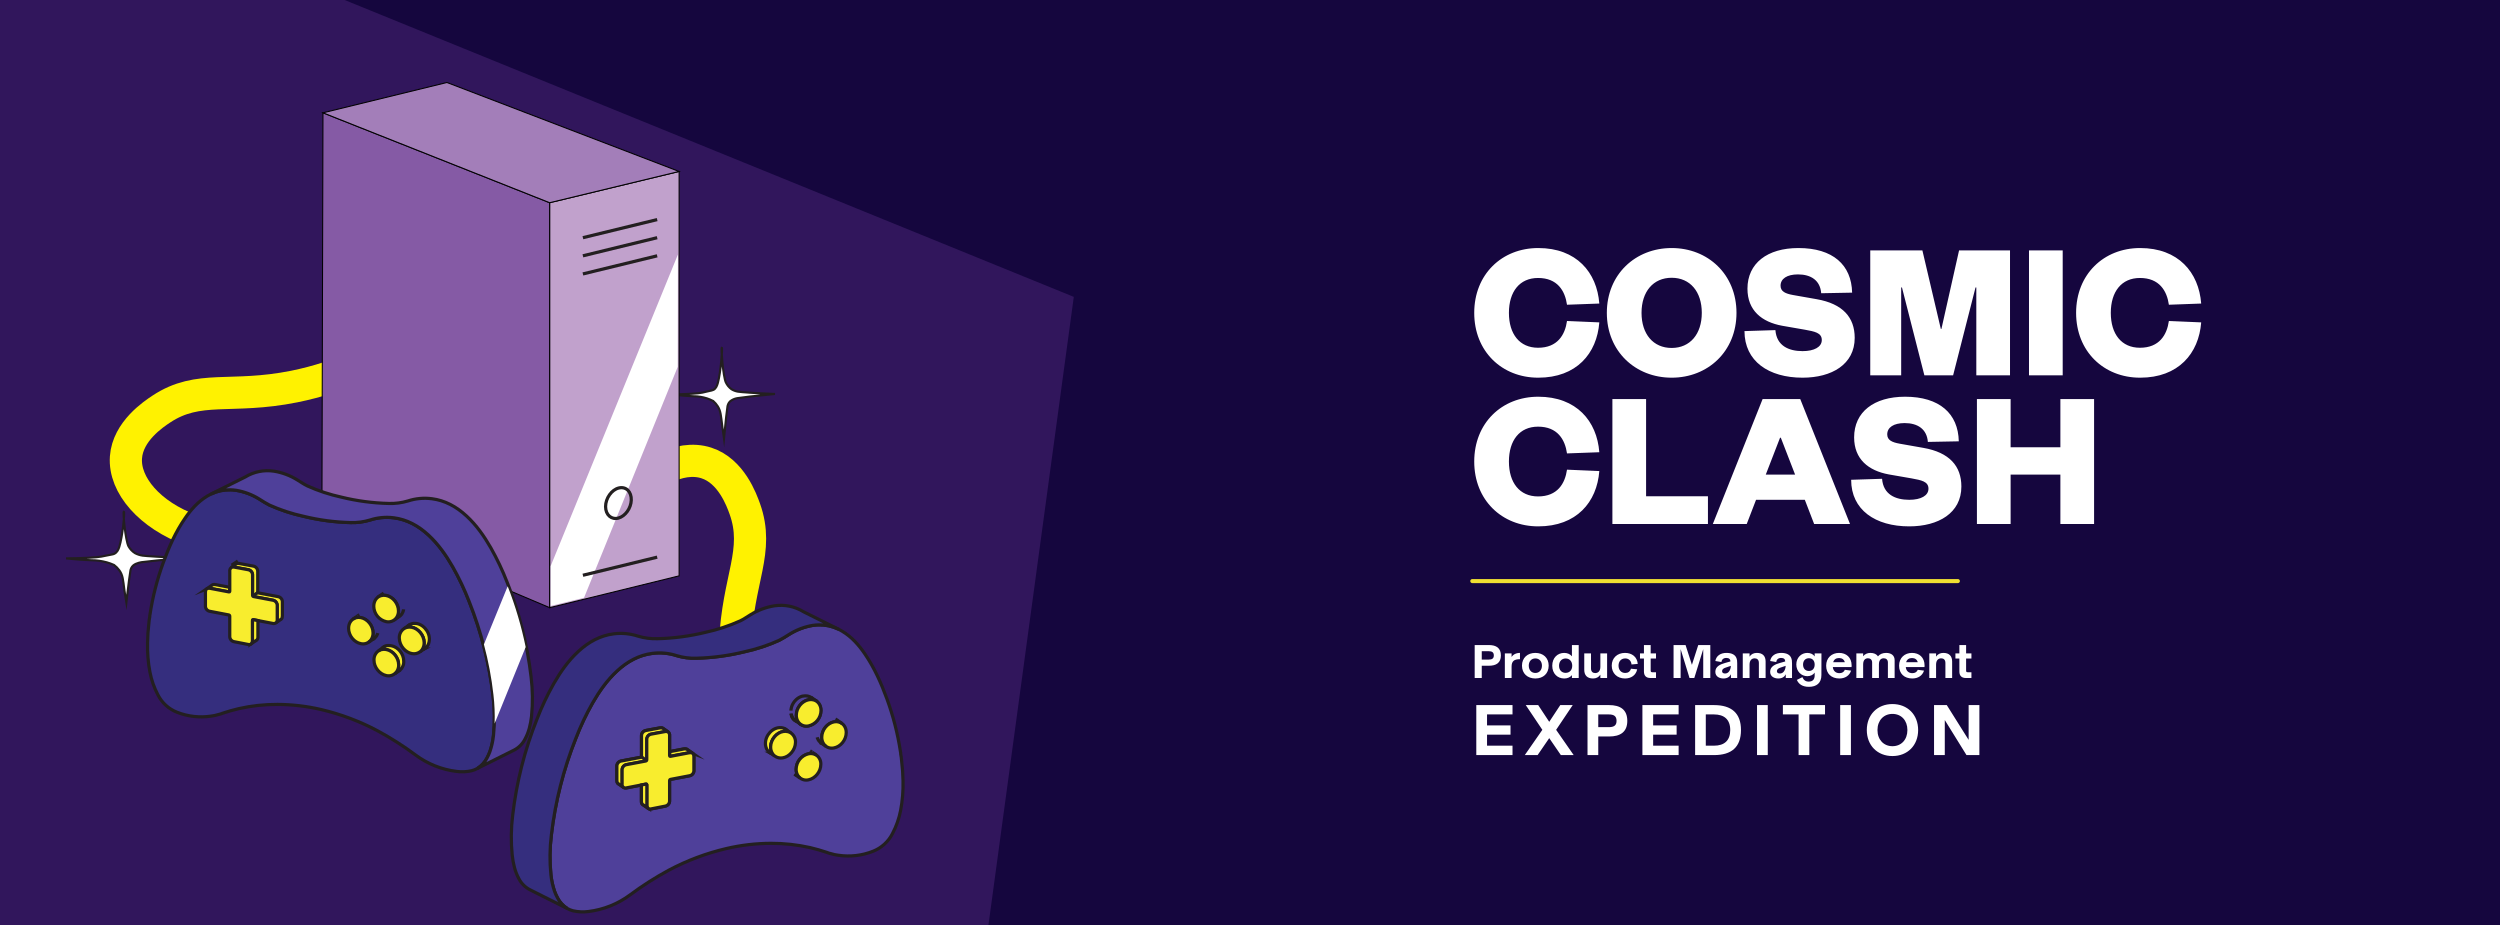 <svg width="454" height="168" viewBox="0 0 454 168" fill="none" xmlns="http://www.w3.org/2000/svg">
<rect x="0" y="0" width="454" height="168" fill="#808080" stroke="none"/>
<g clip-path="url(#clip0_1380_7069)">
<rect width="454" height="168" fill="#15063E"/>
<path d="M267.72 56.816C267.72 63.8 272.724 68.588 279.348 68.588C286.296 68.588 290.004 64.196 290.436 58.544L284.568 58.292C284.208 60.812 282.84 63.152 279.312 63.152C275.964 63.152 274.02 60.668 274.02 56.816C274.02 52.964 275.964 50.48 279.312 50.48C282.84 50.48 284.208 52.82 284.568 55.34L290.436 55.124C290.004 49.472 286.296 45.044 279.348 45.044C272.724 45.044 267.72 49.832 267.72 56.816ZM315.346 56.816C315.346 49.832 310.162 45.044 303.574 45.044C296.986 45.044 291.802 49.832 291.802 56.816C291.802 63.8 296.986 68.588 303.574 68.588C310.162 68.588 315.346 63.8 315.346 56.816ZM309.046 56.816C309.046 60.668 306.922 63.188 303.574 63.188C300.226 63.188 298.102 60.668 298.102 56.816C298.102 52.964 300.226 50.444 303.574 50.444C306.922 50.444 309.046 52.964 309.046 56.816ZM316.798 60.128C316.798 65.6 321.19 68.588 327.346 68.588C332.638 68.588 336.814 66.176 336.814 61.352C336.814 57.644 334.654 55.16 329.902 54.332L325.618 53.576C324.214 53.324 323.35 52.928 323.35 51.884C323.35 50.624 324.502 49.832 326.518 49.832C328.858 49.832 330.55 50.912 330.73 53.252L336.346 53.144C336.238 48.104 332.854 45.044 326.59 45.044C320.938 45.044 317.338 47.816 317.338 52.424C317.338 56.384 319.93 58.472 323.638 59.156L327.778 59.876C329.506 60.2 330.838 60.416 330.838 61.748C330.838 63.008 329.47 63.764 327.346 63.764C324.826 63.764 322.63 62.792 322.414 59.948L316.798 60.128ZM354.686 68.156L358.754 52.208H358.898V68.156H365.018V45.476H355.766L352.562 59.732H352.454L349.106 45.476H339.638V68.156H345.254V52.208H345.398L349.466 68.156H354.686ZM368.466 45.476V68.156H374.586V45.476H368.466ZM377.021 56.816C377.021 63.8 382.025 68.588 388.649 68.588C395.597 68.588 399.305 64.196 399.737 58.544L393.869 58.292C393.509 60.812 392.141 63.152 388.613 63.152C385.265 63.152 383.321 60.668 383.321 56.816C383.321 52.964 385.265 50.48 388.613 50.48C392.141 50.48 393.509 52.82 393.869 55.34L399.737 55.124C399.305 49.472 395.597 45.044 388.649 45.044C382.025 45.044 377.021 49.832 377.021 56.816ZM267.72 83.816C267.72 90.8 272.724 95.588 279.348 95.588C286.296 95.588 290.004 91.196 290.436 85.544L284.568 85.292C284.208 87.812 282.84 90.152 279.312 90.152C275.964 90.152 274.02 87.668 274.02 83.816C274.02 79.964 275.964 77.48 279.312 77.48C282.84 77.48 284.208 79.82 284.568 82.34L290.436 82.124C290.004 76.472 286.296 72.044 279.348 72.044C272.724 72.044 267.72 76.832 267.72 83.816ZM292.81 72.476V95.156H310.162V90.116H298.93V72.476H292.81ZM320.087 72.476L311.051 95.156H317.207L318.899 90.764H327.755L329.447 95.156H335.963L326.927 72.476H320.087ZM323.255 79.496H323.399L325.991 86.192H320.663L323.255 79.496ZM336.169 87.128C336.169 92.6 340.561 95.588 346.717 95.588C352.009 95.588 356.185 93.176 356.185 88.352C356.185 84.644 354.025 82.16 349.273 81.332L344.989 80.576C343.585 80.324 342.721 79.928 342.721 78.884C342.721 77.624 343.873 76.832 345.889 76.832C348.229 76.832 349.921 77.912 350.101 80.252L355.717 80.144C355.609 75.104 352.225 72.044 345.961 72.044C340.309 72.044 336.709 74.816 336.709 79.424C336.709 83.384 339.301 85.472 343.009 86.156L347.149 86.876C348.877 87.2 350.209 87.416 350.209 88.748C350.209 90.008 348.841 90.764 346.717 90.764C344.197 90.764 342.001 89.792 341.785 86.948L336.169 87.128ZM365.129 95.156V86.192H374.165V95.156H380.285V72.476H374.165V81.224H365.129V72.476H359.009V95.156H365.129Z" fill="white"/>
<path d="M267.802 117.141V123.124H269.087V120.899H270.381C271.729 120.899 272.562 120.358 272.562 119.029C272.562 117.69 271.729 117.141 270.381 117.141H267.802ZM269.087 119.782V118.258H270.337C270.966 118.258 271.277 118.47 271.277 119.029C271.277 119.569 270.975 119.782 270.337 119.782H269.087ZM274.504 118.656H273.28V123.124H274.504V121.076C274.504 120.048 274.973 119.711 276.028 119.711V118.568C275.319 118.568 274.77 118.869 274.504 119.312V118.656ZM278.821 123.213C280.239 123.213 281.241 122.326 281.241 120.881C281.241 119.454 280.239 118.568 278.821 118.568C277.402 118.568 276.392 119.454 276.392 120.881C276.392 122.326 277.402 123.213 278.821 123.213ZM278.821 122.211C278.103 122.211 277.624 121.67 277.624 120.881C277.624 120.11 278.103 119.569 278.821 119.569C279.539 119.569 280.017 120.11 280.017 120.881C280.017 121.67 279.539 122.211 278.821 122.211ZM285.461 119.188C285.142 118.789 284.646 118.568 284.061 118.568C282.864 118.568 281.889 119.445 281.889 120.899C281.889 122.353 282.864 123.213 284.061 123.213C284.646 123.213 285.142 123 285.461 122.61V123.124H286.694V117.141H285.461V119.188ZM284.318 122.193C283.635 122.193 283.121 121.715 283.121 120.899C283.121 120.084 283.635 119.578 284.318 119.578C285.009 119.578 285.515 120.084 285.515 120.899C285.515 121.715 285.009 122.193 284.318 122.193ZM290.627 121.085C290.627 121.936 290.166 122.229 289.687 122.229C289.262 122.229 288.925 121.981 288.925 121.387V118.656H287.701V121.644C287.701 122.628 288.233 123.213 289.297 123.213C289.864 123.213 290.325 122.991 290.627 122.521V123.124H291.85V118.656H290.627V121.085ZM295.104 123.213C296.229 123.213 297.098 122.61 297.311 121.546L296.176 121.44C296.034 121.963 295.644 122.211 295.148 122.211C294.412 122.211 293.925 121.67 293.925 120.881C293.925 120.101 294.412 119.569 295.148 119.569C295.76 119.569 296.229 119.986 296.283 120.669L297.417 120.562C297.311 119.295 296.371 118.568 295.104 118.568C293.676 118.568 292.692 119.507 292.692 120.881C292.692 122.264 293.676 123.213 295.104 123.213ZM300.73 123.124V122.078H300.056C299.852 122.078 299.763 121.998 299.763 121.794V119.596H300.73V118.656H299.763V117.141H298.54V118.656H297.822V119.596H298.54V121.945C298.54 122.716 298.948 123.124 299.71 123.124H300.73ZM307.251 120.731L306.098 117.141H303.918V123.124H305.203V117.885L306.816 123.124H307.685L309.307 117.885V123.124H310.593V117.141H308.403L307.251 120.731ZM315.343 119.516C315.112 118.914 314.509 118.568 313.525 118.568C312.471 118.568 311.673 119.073 311.504 120.039L312.604 120.225C312.666 119.782 312.967 119.481 313.499 119.481C313.969 119.481 314.235 119.685 314.243 120.119L313.304 120.385C312.426 120.633 311.504 121.014 311.504 121.998C311.504 122.894 312.293 123.213 312.985 123.213C313.65 123.213 314.111 122.92 314.297 122.495H314.341V123.124H315.476V120.456C315.476 119.96 315.44 119.756 315.343 119.516ZM313.277 122.309C312.923 122.309 312.728 122.158 312.728 121.874C312.728 121.546 312.985 121.342 313.534 121.183L314.323 120.917C314.279 121.768 313.862 122.309 313.277 122.309ZM319.048 118.568C318.481 118.568 318.02 118.781 317.718 119.241V118.656H316.486V123.124H317.718V120.695C317.718 119.844 318.179 119.552 318.649 119.552C319.075 119.552 319.412 119.8 319.412 120.394V123.124H320.635V120.137C320.635 119.144 320.103 118.568 319.048 118.568ZM325.298 119.516C325.067 118.914 324.465 118.568 323.481 118.568C322.426 118.568 321.628 119.073 321.46 120.039L322.559 120.225C322.621 119.782 322.922 119.481 323.454 119.481C323.924 119.481 324.19 119.685 324.199 120.119L323.259 120.385C322.381 120.633 321.46 121.014 321.46 121.998C321.46 122.894 322.249 123.213 322.94 123.213C323.605 123.213 324.066 122.92 324.252 122.495H324.296V123.124H325.431V120.456C325.431 119.96 325.395 119.756 325.298 119.516ZM323.232 122.309C322.878 122.309 322.683 122.158 322.683 121.874C322.683 121.546 322.94 121.342 323.49 121.183L324.278 120.917C324.234 121.768 323.818 122.309 323.232 122.309ZM329.544 119.206C329.296 118.825 328.817 118.568 328.214 118.568C327.115 118.568 326.211 119.428 326.211 120.669C326.211 121.919 327.115 122.796 328.206 122.796C328.791 122.796 329.296 122.539 329.544 122.149V122.663C329.544 123.301 329.26 123.78 328.454 123.78C327.904 123.78 327.55 123.514 327.31 122.973L326.309 123.47C326.637 124.232 327.319 124.729 328.498 124.729C329.89 124.729 330.767 124.037 330.767 122.601L330.776 118.656H329.544V119.206ZM328.498 121.848C327.86 121.848 327.434 121.396 327.434 120.695C327.434 119.977 327.86 119.534 328.498 119.534C329.136 119.534 329.544 119.977 329.544 120.695C329.544 121.404 329.136 121.848 328.498 121.848ZM336.258 120.855C336.249 119.374 335.283 118.568 333.971 118.568C332.659 118.568 331.631 119.445 331.631 120.89C331.631 122.335 332.57 123.213 334.033 123.213C335.061 123.213 335.868 122.699 336.16 121.786L335.026 121.635C334.857 122.043 334.503 122.247 334.033 122.247C333.395 122.247 332.907 121.857 332.845 121.138H336.24L336.258 120.855ZM333.98 119.499C334.503 119.499 334.902 119.773 335.017 120.261H332.907C333.049 119.747 333.43 119.499 333.98 119.499ZM342.523 118.568C341.884 118.568 341.37 118.789 341.033 119.197C340.785 118.789 340.307 118.568 339.659 118.568C339.101 118.568 338.649 118.789 338.347 119.179V118.656H337.115V123.124H338.347V120.669C338.347 119.827 338.755 119.543 339.225 119.543C339.651 119.543 339.979 119.8 339.979 120.305V123.124H341.211V120.669C341.211 119.818 341.618 119.543 342.088 119.543C342.514 119.543 342.842 119.791 342.842 120.305V123.124H344.065V119.889C344.065 119.064 343.489 118.568 342.523 118.568ZM349.503 120.855C349.494 119.374 348.528 118.568 347.216 118.568C345.904 118.568 344.875 119.445 344.875 120.89C344.875 122.335 345.815 123.213 347.278 123.213C348.306 123.213 349.113 122.699 349.405 121.786L348.271 121.635C348.102 122.043 347.748 122.247 347.278 122.247C346.639 122.247 346.152 121.857 346.09 121.138H349.485L349.503 120.855ZM347.225 119.499C347.748 119.499 348.146 119.773 348.262 120.261H346.152C346.294 119.747 346.675 119.499 347.225 119.499ZM352.922 118.568C352.355 118.568 351.894 118.781 351.592 119.241V118.656H350.36V123.124H351.592V120.695C351.592 119.844 352.053 119.552 352.523 119.552C352.949 119.552 353.285 119.8 353.285 120.394V123.124H354.509V120.137C354.509 119.144 353.977 118.568 352.922 118.568ZM358.011 123.124V122.078H357.338C357.134 122.078 357.045 121.998 357.045 121.794V119.596H358.011V118.656H357.045V117.141H355.822V118.656H355.104V119.596H355.822V121.945C355.822 122.716 356.23 123.124 356.992 123.124H358.011ZM274.673 128.044H268.095V137.124H274.673V135.416H270.046V133.411H274.31V131.73H270.046V129.739H274.673V128.044ZM282.593 132.537L285.606 128.044H283.346L281.341 131.084L279.337 128.044H277.077L280.09 132.537L276.902 137.124H279.23L281.341 134.044L283.453 137.124H285.781L282.593 132.537ZM288.293 128.044V137.124H290.244V133.748H292.208C294.252 133.748 295.517 132.927 295.517 130.909C295.517 128.878 294.252 128.044 292.208 128.044H288.293ZM290.244 132.053V129.739H292.14C293.096 129.739 293.566 130.062 293.566 130.909C293.566 131.73 293.109 132.053 292.14 132.053H290.244ZM304.839 128.044H298.261V137.124H304.839V135.416H300.211V133.411H304.476V131.73H300.211V129.739H304.839V128.044ZM311.265 137.124C314.439 137.124 316.161 135.685 316.161 132.577C316.161 129.51 314.453 128.044 311.265 128.044H307.835V137.124H311.265ZM309.772 129.739H311.251C313.108 129.739 314.211 130.654 314.211 132.577C314.211 134.474 313.148 135.416 311.251 135.416H309.772V129.739ZM321.027 137.124V128.044H319.076V137.124H321.027ZM323.772 128.044V129.739H326.624V137.124H328.574V129.739H331.426V128.044H323.772ZM336.127 137.124V128.044H334.177V137.124H336.127ZM343.666 137.299C346.397 137.299 348.334 135.375 348.334 132.577C348.334 129.779 346.397 127.856 343.666 127.856C340.949 127.856 339.012 129.779 339.012 132.577C339.012 135.375 340.949 137.299 343.666 137.299ZM343.666 135.51C342.093 135.51 340.949 134.34 340.949 132.577C340.949 130.815 342.093 129.645 343.666 129.645C345.267 129.645 346.384 130.815 346.384 132.577C346.384 134.34 345.267 135.51 343.666 135.51ZM357.504 134.366L353.536 128.044H351.222V137.124H353.173V130.761L357.114 137.124H359.455V128.044H357.504V134.366Z" fill="white"/>
<line x1="355.549" y1="105.524" x2="267.368" y2="105.524" stroke="#F0DF31" stroke-width="0.737" stroke-linecap="round"/>
<path d="M-129 -78L-559 -28.526V182.5H73.09L179.5 168L195 53.914L-129 -78Z" fill="#31165C"/>
<path d="M34.739 96.297C27.198 93.538 22.515 88.099 22.873 83.054C23.208 78.32 27.891 75.217 29.291 74.289C36.11 69.773 41.908 72.509 53.419 70.198C57.715 69.335 61.893 67.962 65.864 66.109" stroke="#FFF200" stroke-width="5.845" stroke-miterlimit="10"/>
<path d="M112.603 92.462C117.068 85.782 123.458 82.518 128.268 84.071C132.784 85.521 134.681 90.812 135.25 92.394C138.013 100.098 133.98 105.087 133.492 116.827C133.313 121.211 133.654 125.601 134.508 129.905" stroke="#FFF200" stroke-width="5.845" stroke-miterlimit="10"/>
<path d="M122.029 71.618C124.757 71.598 126.802 71.458 127.546 71.298L128.308 71.12C129.278 70.901 129.405 70.889 129.578 70.792C130.03 70.538 130.23 70.029 130.367 69.521C130.875 67.659 131.256 63.138 131.079 63.138C130.901 63.138 131.333 68.422 131.81 69.434C132.041 69.926 132.39 70.353 132.826 70.678C133.193 70.902 133.599 71.054 134.022 71.125C134.512 71.204 137.134 71.412 140.737 71.547C137.182 71.875 134.599 72.191 133.88 72.31C133.403 72.388 132.954 72.589 132.577 72.892C132.501 72.966 132.433 73.047 132.374 73.134C132.254 73.319 132.167 73.524 132.12 73.739C132.046 74.113 131.777 76.45 131.47 79.664C131.328 78.7 131.228 77.924 131.17 77.436C130.916 75.44 130.898 74.672 130.352 73.798C130.124 73.435 129.845 73.108 129.522 72.826C129.154 72.635 128.771 72.473 128.376 72.343C127.599 72.096 126.789 71.969 125.974 71.967C125.095 71.936 123.807 71.852 122.029 71.618Z" fill="white" stroke="#231F20" stroke-width="0.392" stroke-miterlimit="10"/>
<path d="M11.999 101.399C15.161 101.378 17.531 101.238 18.394 101.078L19.281 100.9C20.406 100.682 20.55 100.669 20.751 100.57C21.274 100.315 21.513 99.807 21.666 99.298C22.257 97.437 22.699 92.916 22.491 92.913C22.283 92.911 22.791 98.2 23.339 99.209C23.624 99.717 24.031 100.145 24.523 100.455C24.956 100.683 25.425 100.835 25.91 100.903C26.478 100.982 29.516 101.19 33.694 101.325C29.585 101.65 26.583 101.968 25.742 102.088C25.742 102.088 24.772 102.215 24.218 102.67C24.132 102.742 24.053 102.823 23.984 102.912C23.852 103.093 23.756 103.298 23.702 103.517C23.619 103.891 23.306 106.227 22.941 109.441C22.778 108.475 22.664 107.702 22.595 107.214C22.339 105.213 22.308 104.45 21.673 103.573C21.403 103.203 21.079 102.876 20.713 102.601C20.283 102.408 19.839 102.246 19.385 102.118C18.474 101.87 17.535 101.743 16.591 101.742C15.555 101.711 14.069 101.628 11.999 101.399Z" fill="white" stroke="#231F20" stroke-width="0.392" stroke-miterlimit="10"/>
<path d="M123.327 31.137V104.575L99.814 110.357V36.812L123.327 31.137Z" fill="#C1A1CC" stroke="#010101" stroke-width="0.193" stroke-miterlimit="10"/>
<path d="M99.813 36.812V110.349L58.46 92.883L58.648 20.487L99.813 36.812Z" fill="#855AA5" stroke="#010101" stroke-width="0.193" stroke-miterlimit="10"/>
<path d="M123.325 31.136L99.812 36.812L58.647 20.487L81.164 14.982L123.325 31.136Z" fill="#A37EB9" stroke="#010101" stroke-width="0.193" stroke-miterlimit="10"/>
<path d="M123.079 66.611L106.063 108.549L100 110.044V102.797C107.707 83.938 115.412 65.079 123.112 46.22L123.079 66.611Z" fill="white"/>
<path d="M45.234 106.318C45.321 106.31 45.406 106.293 45.488 106.267C45.405 106.291 45.32 106.308 45.234 106.318ZM45.234 106.318C45.321 106.31 45.406 106.293 45.488 106.267C45.405 106.291 45.32 106.308 45.234 106.318ZM45.234 106.318C45.321 106.31 45.406 106.293 45.488 106.267C45.405 106.291 45.32 106.308 45.234 106.318ZM45.234 106.318C45.321 106.31 45.406 106.293 45.488 106.267C45.405 106.291 45.32 106.308 45.234 106.318ZM45.234 106.318C45.321 106.31 45.406 106.293 45.488 106.267C45.405 106.291 45.32 106.308 45.234 106.318ZM45.234 106.318C45.321 106.31 45.406 106.293 45.488 106.267C45.405 106.291 45.32 106.308 45.234 106.318ZM45.234 106.318C45.321 106.31 45.406 106.293 45.488 106.267C45.405 106.291 45.32 106.308 45.234 106.318ZM45.234 106.318C45.321 106.31 45.406 106.293 45.488 106.267C45.405 106.291 45.32 106.308 45.234 106.318ZM45.234 106.318C45.321 106.31 45.406 106.293 45.488 106.267C45.405 106.291 45.32 106.308 45.234 106.318Z" fill="#352E7E" stroke="#231F20" stroke-width="0.585" stroke-miterlimit="10"/>
<path d="M89.616 133.526C89.512 134.535 89.294 135.529 88.965 136.488C88.815 136.899 88.634 137.297 88.424 137.681C88.029 138.448 87.432 139.093 86.697 139.545C86.371 139.732 86.021 139.874 85.656 139.964C84.748 140.172 83.81 140.214 82.888 140.086C80.209 139.753 77.662 138.733 75.492 137.126C73.294 135.492 70.982 134.018 68.573 132.715C65.345 130.996 61.909 129.701 58.351 128.86C55.737 128.247 53.062 127.933 50.378 127.924C48.022 127.914 45.672 128.17 43.373 128.687C42.357 128.918 41.342 129.224 40.369 129.539C40.142 129.642 39.903 129.717 39.658 129.763C39.223 129.901 38.777 129.997 38.324 130.05C36.243 130.362 34.116 130.12 32.158 129.348C30.647 128.758 29.407 127.631 28.675 126.182C27.998 124.897 27.512 123.518 27.235 122.091C26.898 120.343 26.751 118.564 26.796 116.784C26.809 115.594 26.888 114.406 27.032 113.224C27.058 112.819 27.111 112.415 27.192 112.017C27.191 111.858 27.208 111.7 27.246 111.546C27.737 108.333 28.548 105.177 29.666 102.125C30.695 99.293 31.921 96.567 33.585 94.151C34.687 92.529 35.965 91.1 37.628 90.095C37.837 89.971 38.047 89.854 38.261 89.749L38.362 89.701C39.438 89.183 40.62 88.926 41.814 88.951C42.16 88.957 42.505 88.984 42.848 89.032C44.369 89.279 45.825 89.829 47.13 90.65C47.712 91.036 48.314 91.392 48.933 91.718C50.912 92.609 52.979 93.291 55.1 93.752C57.911 94.443 60.79 94.828 63.684 94.899C64.867 94.937 66.048 94.782 67.181 94.441C68.585 93.982 70.073 93.843 71.537 94.034C73.869 94.334 75.954 95.438 77.838 97.185C79.616 98.835 81.001 100.803 82.207 102.903C83.363 104.94 84.367 107.06 85.212 109.245C87.406 114.749 88.863 120.519 89.547 126.406C89.837 128.769 89.86 131.158 89.616 133.526V133.526Z" fill="#352E7E" stroke="#231F20" stroke-width="0.585" stroke-miterlimit="10"/>
<path d="M38.352 89.701C39.428 89.183 40.611 88.926 41.804 88.951C42.151 88.957 42.497 88.985 42.84 89.033C44.361 89.28 45.816 89.83 47.12 90.65C47.703 91.036 48.304 91.393 48.923 91.718C50.902 92.609 52.969 93.291 55.09 93.752C57.902 94.443 60.78 94.828 63.674 94.899C64.858 94.937 66.04 94.782 67.174 94.441C68.578 93.982 70.066 93.843 71.53 94.034C73.859 94.334 75.944 95.438 77.831 97.185C79.609 98.835 80.991 100.803 82.197 102.904C83.353 104.941 84.357 107.06 85.202 109.245C87.397 114.749 88.855 120.52 89.537 126.406C89.833 128.769 89.861 131.157 89.621 133.526C89.517 134.535 89.298 135.529 88.968 136.488C88.818 136.899 88.637 137.298 88.427 137.681C88.032 138.448 87.435 139.093 86.7 139.545L93.329 136.234C94.195 135.794 94.899 135.09 95.338 134.223C96.029 132.982 96.354 131.561 96.529 130.063C96.771 127.694 96.743 125.306 96.448 122.943C95.764 117.057 94.306 111.288 92.113 105.784C91.269 103.6 90.264 101.481 89.108 99.445C87.902 97.343 86.525 95.377 84.74 93.722C82.855 91.975 80.77 90.871 78.438 90.571C76.975 90.378 75.488 90.515 74.085 90.973C72.951 91.314 71.769 91.468 70.585 91.428C67.691 91.358 64.813 90.974 62.001 90.284C59.88 89.824 57.813 89.142 55.834 88.249C55.207 87.954 54.63 87.54 54.031 87.181C52.727 86.36 51.27 85.81 49.749 85.564C47.938 85.289 46.088 85.665 44.527 86.625L38.352 89.701Z" fill="#4F409A" stroke="#231F20" stroke-width="0.585" stroke-miterlimit="10"/>
<path d="M38.354 89.701L38.254 89.75" stroke="#231F20" stroke-width="0.585" stroke-miterlimit="10"/>
<path d="M43.189 101.88L42.059 102.643" stroke="#231F20" stroke-width="0.585" stroke-miterlimit="10"/>
<path d="M89.819 131.402C89.886 129.652 89.815 127.898 89.608 126.159C89.263 123.074 88.685 120.02 87.878 117.023L92.196 106.465C93.597 110.046 94.689 113.739 95.462 117.506C93.578 122.137 91.697 126.769 89.819 131.402Z" fill="white"/>
<path d="M41.983 103.071C42.168 102.972 42.383 102.948 42.585 103.002L42.687 103.023C43.449 103.163 44.226 103.308 45.001 103.453C45.25 103.483 45.477 103.609 45.636 103.804C45.794 103.999 45.872 104.247 45.852 104.498C45.852 105.685 45.852 106.873 45.852 108.058C45.852 108.246 45.887 108.312 46.08 108.347C47.208 108.551 48.335 108.769 49.466 108.988C49.717 109.017 49.947 109.142 50.108 109.338C50.27 109.533 50.349 109.783 50.329 110.036C50.329 110.849 50.329 111.666 50.329 112.479V112.502C50.339 112.614 50.324 112.726 50.285 112.831C50.246 112.936 50.185 113.031 50.106 113.11L51.01 112.477H51.028L51.058 112.454C51.08 112.438 51.1 112.419 51.117 112.398C51.135 112.379 51.151 112.359 51.165 112.337C51.186 112.306 51.203 112.271 51.216 112.235C51.216 112.207 51.236 112.179 51.243 112.151C51.272 112.044 51.285 111.934 51.282 111.823V109.377C51.302 109.125 51.223 108.875 51.062 108.68C50.902 108.485 50.672 108.36 50.421 108.332C49.29 108.113 48.16 107.897 47.035 107.694C46.918 107.671 46.86 107.64 46.834 107.579C46.809 107.524 46.799 107.462 46.804 107.401C46.804 106.217 46.804 105.029 46.804 103.842C46.824 103.591 46.746 103.342 46.587 103.147C46.428 102.952 46.2 102.825 45.951 102.794C45.146 102.641 44.342 102.493 43.538 102.349L43.408 102.329C43.343 102.325 43.278 102.325 43.213 102.329H43.149C43.127 102.331 43.104 102.336 43.083 102.344V102.344H43.045H43.032H43.002C42.989 102.349 42.977 102.355 42.966 102.364L42.895 102.41L41.983 103.071Z" fill="#F8ED2E" stroke="#231F20" stroke-width="0.585" stroke-miterlimit="10"/>
<path d="M37.609 106.888C37.796 106.813 38.002 106.8 38.196 106.852L38.282 106.87C39.349 107.066 40.421 107.264 41.493 107.48C41.67 107.513 41.716 107.48 41.716 107.295C41.716 107.109 41.716 106.868 41.716 106.651C40.868 106.486 40.02 106.328 39.176 106.171C39.038 106.139 38.895 106.133 38.755 106.153C38.714 106.159 38.674 106.171 38.636 106.186L38.585 106.209L38.475 106.288L37.609 106.888Z" fill="#F8ED2E" stroke="#231F20" stroke-width="0.585" stroke-miterlimit="10"/>
<path d="M69.246 117.96C69.536 117.885 69.839 117.878 70.132 117.937C71.382 118.176 72.383 119.417 72.395 120.734C72.408 121.173 72.28 121.606 72.03 121.967L72.164 121.924C72.207 121.91 72.248 121.894 72.289 121.875C72.34 121.853 72.39 121.829 72.439 121.802C72.479 121.779 72.517 121.753 72.555 121.728L72.609 121.687C72.624 121.68 72.638 121.67 72.649 121.657C72.649 121.657 72.649 121.657 72.649 121.657C72.674 121.64 72.698 121.62 72.718 121.598C72.759 121.565 72.797 121.53 72.832 121.492C72.868 121.453 72.906 121.41 72.939 121.367C72.941 121.361 72.941 121.355 72.939 121.349C72.959 121.326 72.977 121.302 72.992 121.275C72.999 121.27 73.004 121.263 73.007 121.255V121.255C73.024 121.233 73.038 121.211 73.051 121.186C73.115 121.085 73.167 120.977 73.206 120.863C73.228 120.809 73.247 120.753 73.261 120.696C73.278 120.643 73.291 120.59 73.3 120.535C73.301 120.515 73.301 120.495 73.3 120.474C73.3 120.424 73.312 120.373 73.317 120.322C73.319 120.301 73.319 120.279 73.317 120.258C73.317 120.205 73.317 120.149 73.317 120.093V120.062C73.317 118.735 72.302 117.494 71.052 117.265C70.918 117.238 70.782 117.225 70.645 117.225C70.582 117.225 70.516 117.225 70.453 117.225C70.407 117.229 70.362 117.236 70.318 117.245H70.293H70.242C70.195 117.253 70.149 117.265 70.105 117.281H70.069L69.957 117.321L69.881 117.354C69.806 117.39 69.733 117.431 69.663 117.476L69.602 117.517C69.574 117.54 69.543 117.56 69.515 117.586L69.457 117.637V117.649C69.43 117.672 69.406 117.697 69.383 117.723C69.35 117.757 69.32 117.794 69.292 117.832V117.832L69.246 117.96Z" fill="#F8ED2E" stroke="#231F20" stroke-width="0.585" stroke-miterlimit="10"/>
<path d="M71.751 112.223C71.837 112.215 71.922 112.198 72.005 112.172C71.922 112.195 71.837 112.212 71.751 112.223V112.223Z" fill="#F8ED2E" stroke="#231F20" stroke-width="0.585" stroke-miterlimit="10"/>
<path d="M77.338 117.619L77.064 117.815C77.107 117.789 77.15 117.764 77.191 117.736C77.231 117.708 77.254 117.69 77.287 117.667C77.32 117.644 77.317 117.644 77.33 117.629C77.362 117.606 77.392 117.579 77.419 117.55C77.396 117.573 77.371 117.594 77.345 117.614L77.338 117.619Z" fill="#F8ED2E" stroke="#231F20" stroke-width="0.585" stroke-miterlimit="10"/>
<path d="M76.962 117.864L76.9 117.895L76.964 117.864H76.962Z" fill="#F8ED2E" stroke="#231F20" stroke-width="0.585" stroke-miterlimit="10"/>
<path d="M74.134 113.634L74.489 113.392L74.416 113.433C74.365 113.463 74.317 113.494 74.271 113.527C74.223 113.559 74.177 113.595 74.134 113.634V113.634Z" fill="#F8ED2E" stroke="#231F20" stroke-width="0.585" stroke-miterlimit="10"/>
<path d="M76.222 118.035C76.141 118.035 76.059 118.035 75.968 118.035C76.052 118.042 76.137 118.042 76.222 118.035V118.035Z" fill="#F8ED2E" stroke="#231F20" stroke-width="0.585" stroke-miterlimit="10"/>
<path d="M64.641 112.189C64.924 112.112 65.221 112.102 65.509 112.159C66.746 112.395 67.742 113.639 67.744 114.956C67.754 115.395 67.627 115.827 67.381 116.192C67.424 116.183 67.465 116.17 67.505 116.153C67.505 116.153 67.505 116.153 67.505 116.153C67.516 116.156 67.526 116.156 67.536 116.153V116.153C67.574 116.141 67.615 116.123 67.655 116.105C67.696 116.087 67.655 116.105 67.668 116.105C67.704 116.09 67.739 116.072 67.772 116.052C67.79 116.043 67.807 116.034 67.823 116.024L67.843 116.008H67.859L67.981 115.922C68.013 115.898 68.045 115.872 68.074 115.843C68.074 115.843 68.074 115.843 68.074 115.843C68.082 115.84 68.088 115.834 68.092 115.828C68.155 115.772 68.211 115.71 68.26 115.642C68.275 115.63 68.287 115.614 68.295 115.597C68.322 115.567 68.346 115.534 68.367 115.5L68.405 115.441C68.468 115.334 68.521 115.22 68.565 115.103C68.581 115.059 68.594 115.014 68.605 114.968" stroke="#231F20" stroke-width="0.585" stroke-miterlimit="10"/>
<path d="M67.877 115.975C67.877 115.975 67.877 115.975 67.892 115.975L67.933 115.947C67.959 115.93 67.984 115.911 68.007 115.891L67.877 115.975Z" fill="#F8ED2E" stroke="#231F20" stroke-width="0.585" stroke-miterlimit="10"/>
<path d="M64.978 111.824C65.06 111.768 65.144 111.715 65.233 111.656C65.183 111.681 65.137 111.71 65.093 111.743C65.078 111.75 65.064 111.759 65.052 111.771C65.049 111.772 65.046 111.774 65.043 111.776C65.041 111.778 65.038 111.781 65.037 111.784C65.02 111.792 65.006 111.803 64.994 111.817L64.978 111.824Z" fill="#F8ED2E" stroke="#231F20" stroke-width="0.585" stroke-miterlimit="10"/>
<path d="M37.307 107.602C37.307 108.39 37.307 109.183 37.307 109.972C37.282 110.224 37.358 110.476 37.517 110.673C37.676 110.87 37.907 110.996 38.158 111.024C39.271 111.241 40.383 111.459 41.498 111.665C41.676 111.698 41.722 111.757 41.722 111.942C41.722 113.13 41.722 114.317 41.722 115.502C41.703 115.749 41.778 115.993 41.932 116.186C42.087 116.379 42.308 116.506 42.552 116.542C43.383 116.71 44.221 116.875 45.054 117.033C45.164 117.066 45.282 117.069 45.394 117.042C45.506 117.015 45.608 116.958 45.691 116.878C45.814 116.727 45.875 116.535 45.861 116.341V114.053C45.861 113.615 45.861 113.178 45.861 112.738C45.861 112.558 45.9 112.509 46.085 112.548L46.847 112.695L49.476 113.204C49.584 113.236 49.697 113.245 49.809 113.228C49.921 113.211 50.027 113.17 50.121 113.107C50.2 113.028 50.261 112.933 50.3 112.828C50.339 112.723 50.354 112.611 50.344 112.499V112.476C50.344 111.663 50.344 110.846 50.344 110.033C50.364 109.78 50.285 109.53 50.123 109.335C49.962 109.139 49.732 109.014 49.481 108.985C48.35 108.766 47.223 108.548 46.095 108.344C45.902 108.309 45.864 108.243 45.867 108.054C45.867 106.869 45.867 105.682 45.867 104.495C45.887 104.244 45.809 103.996 45.651 103.801C45.492 103.606 45.265 103.48 45.016 103.449C44.241 103.305 43.471 103.16 42.702 103.02L42.6 102.999C42.398 102.945 42.183 102.969 41.998 103.068C41.897 103.151 41.819 103.259 41.771 103.381C41.724 103.503 41.708 103.635 41.727 103.765C41.727 104.726 41.727 105.687 41.727 106.648C41.727 106.864 41.727 107.075 41.727 107.292C41.727 107.508 41.681 107.51 41.503 107.477C40.431 107.261 39.36 107.063 38.293 106.867L38.206 106.849C38.012 106.797 37.806 106.809 37.62 106.885C37.399 106.992 37.307 107.225 37.307 107.602Z" fill="#F8ED2E" stroke="#231F20" stroke-width="0.585" stroke-miterlimit="10"/>
<path d="M67.917 119.891C67.917 121.19 68.933 122.434 70.157 122.688C70.504 122.77 70.868 122.747 71.202 122.621C71.536 122.495 71.825 122.272 72.031 121.981C72.282 121.62 72.41 121.188 72.397 120.748C72.384 119.418 71.381 118.177 70.134 117.951C69.841 117.892 69.538 117.9 69.248 117.974V117.974C69.066 118.019 68.894 118.096 68.74 118.2H68.722C68.458 118.393 68.246 118.648 68.105 118.943C67.964 119.239 67.9 119.564 67.917 119.891V119.891Z" fill="#F8ED2E" stroke="#231F20" stroke-width="0.585" stroke-miterlimit="10"/>
<path d="M63.305 114.091C63.305 115.414 64.298 116.659 65.522 116.888C65.867 116.97 66.229 116.947 66.56 116.821C66.892 116.696 67.179 116.474 67.384 116.184C67.629 115.82 67.756 115.388 67.747 114.948C67.747 113.629 66.749 112.385 65.512 112.151C65.224 112.094 64.927 112.105 64.643 112.182C63.853 112.398 63.305 113.125 63.305 114.091Z" fill="#F8ED2E" stroke="#231F20" stroke-width="0.585" stroke-miterlimit="10"/>
<path d="M45.751 116.807L46.513 116.316L46.648 116.222C46.714 116.146 46.766 116.057 46.798 115.961C46.83 115.865 46.843 115.764 46.836 115.663V113.883C46.836 113.712 46.836 113.542 46.836 113.374C46.836 113.15 46.836 112.927 46.836 112.7L46.074 112.553C45.888 112.515 45.845 112.553 45.85 112.744C45.85 113.183 45.85 113.621 45.85 114.058V116.347C45.856 116.452 45.842 116.557 45.807 116.657C45.794 116.709 45.775 116.759 45.751 116.807V116.807Z" fill="#F8ED2E" stroke="#231F20" stroke-width="0.585" stroke-miterlimit="10"/>
<path d="M46.851 107.553L45.903 108.271" stroke="#231F20" stroke-width="0.585" stroke-miterlimit="10"/>
<path d="M77.054 117.822L76.333 118.331" stroke="#231F20" stroke-width="0.585" stroke-miterlimit="10"/>
<path d="M74.121 113.643C73.868 113.819 73.614 113.999 73.342 114.175Z" fill="#F8ED2E"/>
<path d="M74.121 113.643C73.868 113.819 73.614 113.999 73.342 114.175" stroke="#231F20" stroke-width="0.585" stroke-miterlimit="10"/>
<path d="M72.729 121.636L71.686 122.374" stroke="#231F20" stroke-width="0.585" stroke-miterlimit="10"/>
<path d="M68.74 118.181L69.502 117.672Z" fill="#F8ED2E"/>
<path d="M68.74 118.181L69.502 117.672" stroke="#231F20" stroke-width="0.585" stroke-miterlimit="10"/>
<path d="M69.873 117.417L69.51 117.671Z" fill="#F8ED2E"/>
<path d="M69.873 117.417L69.51 117.671" stroke="#231F20" stroke-width="0.585" stroke-miterlimit="10"/>
<path d="M72.513 111.938L71.487 112.665" stroke="#231F20" stroke-width="0.585" stroke-miterlimit="10"/>
<path d="M69.671 107.706L68.522 108.492Z" fill="#F8ED2E"/>
<path d="M69.671 107.706L68.522 108.492" stroke="#231F20" stroke-width="0.585" stroke-miterlimit="10"/>
<path d="M67.852 115.992L67.831 116.007L66.955 116.63" fill="#F8ED2E"/>
<path d="M67.852 115.992L67.831 116.007L66.955 116.63" stroke="#231F20" stroke-width="0.585" stroke-miterlimit="10"/>
<path d="M64.956 111.843L64.106 112.423Z" fill="#F8ED2E"/>
<path d="M64.956 111.843L64.106 112.423" stroke="#231F20" stroke-width="0.585" stroke-miterlimit="10"/>
<path d="M65.262 111.641L65.232 111.66Z" fill="#F8ED2E"/>
<path d="M65.262 111.641L65.232 111.66" stroke="#231F20" stroke-width="0.585" stroke-miterlimit="10"/>
<path d="M69.228 108.157C69.514 108.081 69.815 108.072 70.106 108.129C71.376 108.363 72.364 109.617 72.364 110.957C72.372 111.391 72.243 111.816 71.996 112.172L72.085 112.147C72.127 112.134 72.169 112.119 72.209 112.101L72.268 112.073C72.356 112.036 72.441 111.991 72.522 111.938H72.537L72.562 111.921L72.631 111.867C72.638 111.864 72.644 111.86 72.649 111.854V111.854L72.72 111.793C72.751 111.767 72.781 111.738 72.809 111.707C72.829 111.688 72.847 111.667 72.865 111.646C72.882 111.628 72.898 111.608 72.913 111.587L72.959 111.529C72.959 111.523 72.959 111.517 72.959 111.511C72.988 111.474 73.014 111.435 73.037 111.394C73.098 111.299 73.148 111.197 73.187 111.092C73.192 111.081 73.197 111.07 73.2 111.059V111.033C73.215 110.99 73.23 110.947 73.243 110.901C73.256 110.855 73.271 110.797 73.281 110.741C73.288 110.711 73.292 110.682 73.294 110.652" stroke="#231F20" stroke-width="0.585" stroke-miterlimit="10"/>
<path d="M73.856 113.944C74.146 113.867 74.448 113.854 74.743 113.906C75.949 114.104 76.998 115.358 77.029 116.644C77.054 117.117 76.924 117.584 76.66 117.977L76.833 117.921L76.899 117.895L76.963 117.865L77.052 117.821L77.326 117.626C77.352 117.607 77.377 117.585 77.4 117.562C77.43 117.532 77.463 117.501 77.491 117.468C77.51 117.449 77.527 117.427 77.542 117.404C77.56 117.385 77.577 117.363 77.593 117.341C77.626 117.298 77.657 117.253 77.684 117.206C77.707 117.165 77.732 117.125 77.752 117.082C77.773 117.038 77.793 117 77.814 116.954V116.929C77.836 116.878 77.856 116.825 77.872 116.771C77.881 116.747 77.888 116.721 77.892 116.695C77.9 116.675 77.906 116.655 77.91 116.634C77.92 116.598 77.928 116.562 77.933 116.525C77.946 116.466 77.955 116.407 77.961 116.347C77.961 116.288 77.974 116.227 77.976 116.161C77.98 116.099 77.98 116.037 77.976 115.975C77.976 115.894 77.976 115.815 77.956 115.734C77.935 115.652 77.933 115.574 77.918 115.495C77.902 115.416 77.879 115.337 77.854 115.261C77.829 115.185 77.831 115.182 77.816 115.144C77.801 115.106 77.76 114.994 77.725 114.92C77.709 114.885 77.692 114.852 77.676 114.818C77.661 114.785 77.638 114.74 77.615 114.701L77.554 114.597C77.537 114.567 77.521 114.539 77.504 114.513C77.4 114.354 77.283 114.204 77.153 114.066L77.046 113.959C77.011 113.921 76.973 113.885 76.932 113.852C76.889 113.814 76.843 113.778 76.797 113.743C76.773 113.72 76.747 113.7 76.719 113.682C76.677 113.65 76.634 113.622 76.589 113.595C76.562 113.575 76.533 113.557 76.503 113.542C76.47 113.521 76.436 113.501 76.401 113.484C76.361 113.461 76.32 113.44 76.277 113.422C76.241 113.403 76.204 113.386 76.165 113.372L76.053 113.331L75.967 113.303C75.924 113.288 75.88 113.277 75.835 113.267L75.761 113.25L75.688 113.237C75.512 113.207 75.334 113.199 75.157 113.211H75.088L74.977 113.229C74.939 113.233 74.901 113.24 74.865 113.25L74.794 113.27C74.749 113.281 74.705 113.294 74.662 113.311C74.592 113.335 74.524 113.364 74.458 113.397L74.103 113.639C74.09 113.654 74.075 113.664 74.062 113.679L73.999 113.743L73.973 113.771C73.949 113.797 73.926 113.824 73.905 113.852L73.856 113.944Z" fill="#F8ED2E" stroke="#231F20" stroke-width="0.585" stroke-miterlimit="10"/>
<path d="M67.877 110.097C67.885 110.749 68.112 111.379 68.521 111.886C68.93 112.394 69.498 112.749 70.132 112.894C70.478 112.97 70.839 112.943 71.17 112.816C71.501 112.689 71.787 112.468 71.994 112.18V112.18C72.241 111.823 72.37 111.398 72.362 110.964C72.362 109.624 71.362 108.371 70.104 108.137C69.813 108.079 69.513 108.089 69.226 108.165C68.433 108.371 67.877 109.111 67.877 110.097Z" fill="#F8ED2E" stroke="#231F20" stroke-width="0.585" stroke-miterlimit="10"/>
<path d="M72.518 115.941C72.553 117.238 73.592 118.484 74.804 118.692C75.062 118.744 75.329 118.74 75.587 118.681C75.844 118.622 76.086 118.51 76.297 118.352L76.325 118.331C76.452 118.23 76.563 118.111 76.655 117.978C76.919 117.585 77.048 117.118 77.023 116.645C76.99 115.359 75.941 114.103 74.738 113.907C74.443 113.855 74.14 113.868 73.851 113.945C73.671 113.995 73.499 114.073 73.343 114.176C73.065 114.374 72.842 114.64 72.698 114.949C72.553 115.259 72.491 115.6 72.518 115.941V115.941Z" fill="#F8ED2E" stroke="#231F20" stroke-width="0.585" stroke-miterlimit="10"/>
<path d="M105.854 43.165L119.343 39.877" stroke="#231F20" stroke-width="0.585" stroke-miterlimit="10"/>
<path d="M105.854 46.456L119.343 43.166" stroke="#231F20" stroke-width="0.585" stroke-miterlimit="10"/>
<path d="M105.854 49.746L119.343 46.456" stroke="#231F20" stroke-width="0.585" stroke-miterlimit="10"/>
<path d="M105.854 104.469L119.343 101.178" stroke="#231F20" stroke-width="0.585" stroke-miterlimit="10"/>
<path d="M114.638 90.819C114.59 92.294 113.554 93.741 112.302 94.084C111.05 94.427 109.973 93.517 109.973 92.001C109.973 90.486 111.067 88.922 112.391 88.615C113.714 88.307 114.687 89.314 114.638 90.819Z" stroke="#231F20" stroke-width="0.585" stroke-miterlimit="10"/>
<path d="M163.736 138.189C163.888 139.389 163.972 140.597 163.99 141.807C164.037 143.618 163.888 145.429 163.546 147.208C163.263 148.663 162.767 150.068 162.075 151.378C161.326 152.853 160.06 154 158.519 154.6C156.526 155.386 154.362 155.632 152.243 155.314C151.782 155.261 151.327 155.163 150.885 155.022C150.637 154.974 150.395 154.898 150.163 154.795C149.17 154.472 148.159 154.162 147.116 153.926C144.782 153.402 142.396 153.142 140.004 153.15C137.268 153.158 134.541 153.478 131.877 154.104C128.252 154.956 124.752 156.272 121.464 158.02C119.013 159.347 116.66 160.847 114.423 162.51C112.215 164.148 109.622 165.188 106.895 165.528C105.956 165.658 105.001 165.615 104.076 165.404C103.705 165.311 103.349 165.169 103.017 164.979C102.27 164.519 101.662 163.863 101.259 163.082C101.045 162.692 100.861 162.285 100.708 161.867C100.374 160.888 100.151 159.875 100.045 158.846C99.801 156.436 99.829 154.006 100.129 151.602C100.826 145.61 102.312 139.737 104.548 134.135C105.403 131.911 106.421 129.754 107.596 127.682C108.823 125.543 110.227 123.54 112.041 121.859C113.958 120.081 116.082 118.957 118.454 118.652C119.944 118.458 121.458 118.6 122.886 119.067C124.038 119.415 125.239 119.572 126.442 119.532C129.388 119.461 132.317 119.069 135.179 118.365C137.342 117.898 139.451 117.203 141.47 116.293C142.1 115.963 142.713 115.6 143.306 115.207C144.628 114.373 146.104 113.813 147.646 113.559C147.996 113.51 148.348 113.483 148.7 113.478C149.915 113.45 151.119 113.712 152.213 114.241L152.315 114.291C152.536 114.388 152.749 114.515 152.962 114.642C154.654 115.657 155.954 117.119 157.074 118.769C158.756 121.238 160.005 124.002 161.057 126.891C162.195 129.998 163.02 133.211 163.52 136.482C163.559 136.638 163.577 136.798 163.574 136.958C163.656 137.364 163.711 137.775 163.736 138.189Z" fill="#4F409A"/>
<path d="M143.641 129.05C143.641 129.004 143.641 128.953 143.641 128.905L143.656 128.795C143.655 128.789 143.655 128.782 143.656 128.775C143.656 128.74 143.656 128.701 143.677 128.668C143.697 128.564 143.723 128.462 143.755 128.361C143.761 128.336 143.768 128.312 143.778 128.289C143.794 128.241 143.814 128.193 143.832 128.145L143.893 128.005C143.918 127.949 143.948 127.893 143.979 127.839C143.994 127.807 144.011 127.776 144.03 127.745C144.053 127.707 144.075 127.667 144.103 127.628C144.124 127.593 144.147 127.559 144.172 127.527C144.195 127.494 144.22 127.458 144.248 127.422C144.276 127.387 144.307 127.346 144.337 127.311C144.396 127.239 144.46 127.172 144.528 127.11C144.554 127.079 144.583 127.051 144.614 127.026C144.675 126.97 144.736 126.919 144.799 126.871C144.863 126.822 144.929 126.774 144.997 126.733L145.099 126.672C145.133 126.651 145.169 126.631 145.206 126.614L145.3 126.571C145.326 126.555 145.354 126.542 145.383 126.532C145.407 126.52 145.432 126.51 145.457 126.502C145.503 126.483 145.549 126.467 145.597 126.454L145.703 126.421H145.747H145.79L145.879 126.4C146.1 126.359 146.326 126.353 146.549 126.385L146.651 126.4C146.711 126.412 146.77 126.428 146.829 126.446C146.887 126.465 146.945 126.487 147.001 126.512C147.01 126.51 147.018 126.51 147.027 126.512L147.108 126.55C147.169 126.583 147.228 126.618 147.286 126.657C147.315 126.677 147.343 126.698 147.37 126.721L147.456 126.789L147.527 126.855C147.577 126.905 147.624 126.957 147.667 127.013C147.686 127.036 147.704 127.059 147.72 127.084V127.084C148.518 127.3 149.071 128.04 149.069 129.027C149.06 129.679 148.833 130.309 148.424 130.816C148.015 131.323 147.448 131.678 146.813 131.824C146.467 131.9 146.106 131.874 145.774 131.747C145.443 131.62 145.156 131.398 144.949 131.109C144.919 131.104 144.89 131.096 144.863 131.084C144.82 131.073 144.778 131.057 144.738 131.038L144.677 131.013C144.589 130.975 144.504 130.929 144.423 130.875H144.408C144.399 130.87 144.39 130.863 144.383 130.855C144.358 130.84 144.335 130.823 144.314 130.804C144.308 130.805 144.302 130.805 144.296 130.804C144.296 130.804 144.296 130.804 144.296 130.804L144.225 130.746C144.195 130.718 144.162 130.69 144.134 130.659C144.115 130.639 144.097 130.618 144.081 130.596C144.062 130.579 144.046 130.56 144.032 130.54C144.015 130.519 144.002 130.499 143.987 130.479C143.971 130.458 143.987 130.479 143.974 130.464C143.961 130.448 143.921 130.387 143.895 130.347C143.836 130.25 143.786 130.149 143.745 130.044C143.743 130.033 143.743 130.022 143.745 130.011C143.744 130.002 143.744 129.992 143.745 129.983C143.729 129.941 143.714 129.897 143.702 129.853C143.687 129.801 143.674 129.747 143.664 129.693C143.656 129.663 143.651 129.632 143.649 129.602V129.602M144.977 131.102C145.06 131.128 145.145 131.145 145.231 131.153C145.145 131.143 145.06 131.126 144.977 131.102V131.102ZM144.977 131.102C145.06 131.128 145.145 131.145 145.231 131.153C145.145 131.143 145.06 131.126 144.977 131.102V131.102ZM144.977 131.102C145.06 131.128 145.145 131.145 145.231 131.153C145.145 131.143 145.06 131.126 144.977 131.102V131.102ZM144.977 131.102C145.06 131.128 145.145 131.145 145.231 131.153C145.145 131.143 145.06 131.126 144.977 131.102V131.102ZM163.99 141.807C163.972 140.597 163.888 139.389 163.736 138.189C163.711 137.775 163.656 137.364 163.574 136.958C163.577 136.798 163.559 136.638 163.52 136.482C163.02 133.211 162.195 129.998 161.057 126.891C160.005 124.002 158.756 121.238 157.074 118.769C155.954 117.119 154.654 115.657 152.962 114.642C152.749 114.515 152.536 114.388 152.315 114.291L152.213 114.241C151.119 113.712 149.915 113.45 148.7 113.478C148.348 113.483 147.996 113.51 147.646 113.559C146.104 113.813 144.628 114.373 143.306 115.207C142.713 115.6 142.1 115.963 141.47 116.293C139.451 117.203 137.342 117.898 135.179 118.365C132.317 119.069 129.388 119.461 126.442 119.532C125.239 119.572 124.038 119.415 122.886 119.067C121.458 118.6 119.944 118.458 118.454 118.652C116.082 118.957 113.958 120.081 112.041 121.859C110.227 123.54 108.823 125.543 107.596 127.682C106.421 129.754 105.403 131.911 104.548 134.135C102.312 139.737 100.826 145.61 100.129 151.602C99.829 154.006 99.801 156.436 100.045 158.846C100.151 159.875 100.374 160.888 100.708 161.867C100.861 162.285 101.045 162.692 101.259 163.082C101.662 163.863 102.27 164.519 103.017 164.979C103.349 165.169 103.705 165.311 104.076 165.404C105.001 165.615 105.956 165.658 106.895 165.528C109.622 165.188 112.215 164.148 114.423 162.51C116.66 160.847 119.013 159.347 121.464 158.02C124.752 156.272 128.252 154.956 131.877 154.104C134.541 153.478 137.268 153.158 140.004 153.15C142.396 153.142 144.782 153.402 147.116 153.926C148.159 154.162 149.17 154.472 150.163 154.795C150.395 154.898 150.637 154.974 150.885 155.022C151.327 155.163 151.782 155.261 152.243 155.314C154.362 155.632 156.526 155.386 158.519 154.6C160.06 154 161.326 152.853 162.075 151.378C162.767 150.068 163.263 148.663 163.546 147.208C163.888 145.429 164.037 143.618 163.99 141.807V141.807ZM126.005 139.834C126.03 140.086 125.954 140.338 125.795 140.535C125.636 140.732 125.406 140.858 125.154 140.886C124.044 141.1 122.929 141.321 121.814 141.525C121.636 141.558 121.591 141.619 121.591 141.802C121.591 142.989 121.591 144.179 121.591 145.362C121.609 145.608 121.534 145.852 121.38 146.044C121.225 146.237 121.004 146.364 120.76 146.399C119.93 146.569 119.094 146.735 118.258 146.892C118.148 146.925 118.031 146.929 117.919 146.901C117.807 146.874 117.704 146.817 117.621 146.737L116.803 146.168C116.753 146.146 116.707 146.115 116.668 146.076C116.602 146 116.551 145.911 116.518 145.815C116.486 145.719 116.473 145.618 116.48 145.517V143.228C116.48 143.005 116.48 142.781 116.48 142.554L113.852 143.063C113.744 143.096 113.63 143.104 113.518 143.087C113.407 143.071 113.3 143.029 113.207 142.966L112.303 142.331H112.287L112.254 142.305H112.242C112.22 142.289 112.201 142.27 112.183 142.249C112.166 142.231 112.15 142.21 112.137 142.188C112.115 142.156 112.097 142.121 112.084 142.084C112.073 142.057 112.064 142.029 112.056 142C112.028 141.894 112.015 141.784 112.018 141.675C112.018 140.858 112.018 140.045 112.018 139.229C111.997 138.977 112.074 138.726 112.235 138.531C112.395 138.336 112.626 138.211 112.877 138.183C114.007 137.965 115.137 137.746 116.262 137.545C116.379 137.522 116.437 137.492 116.465 137.428C116.489 137.373 116.498 137.313 116.493 137.253C116.493 136.068 116.493 134.878 116.493 133.693C116.473 133.442 116.55 133.193 116.71 132.997C116.869 132.802 117.097 132.676 117.347 132.645C118.151 132.493 118.955 132.344 119.759 132.2L119.889 132.18C119.954 132.174 120.019 132.174 120.084 132.18H120.148L120.214 132.193L120.252 132.205H120.265H120.295C120.308 132.209 120.32 132.215 120.331 132.223C120.356 132.236 120.38 132.253 120.402 132.271V132.271L121.326 132.912C121.428 132.995 121.507 133.103 121.555 133.225C121.603 133.347 121.619 133.479 121.601 133.609C121.601 134.57 121.601 135.534 121.601 136.495C122.449 136.33 123.297 136.172 124.141 136.012C124.279 135.982 124.422 135.977 124.562 135.997C124.604 136.001 124.644 136.012 124.682 136.03L124.732 136.05L124.842 136.129L125.705 136.742C125.911 136.846 126.01 137.08 126.01 137.454C126.007 138.252 126.007 139.043 126.005 139.834V139.834Z" stroke="#231F20" stroke-width="0.585" stroke-miterlimit="10"/>
<path d="M121.333 132.929C121.148 132.831 120.933 132.807 120.732 132.862L120.63 132.88L118.316 133.31C118.067 133.341 117.839 133.467 117.681 133.661C117.522 133.856 117.445 134.105 117.465 134.355C117.465 135.545 117.465 136.733 117.465 137.915C117.465 138.106 117.43 138.169 117.237 138.207C116.109 138.411 114.981 138.629 113.851 138.846C113.6 138.874 113.369 139 113.208 139.195C113.047 139.39 112.968 139.641 112.988 139.893C112.988 140.707 112.988 141.523 112.988 142.337V142.362C112.978 142.474 112.993 142.586 113.032 142.691C113.07 142.796 113.132 142.891 113.211 142.97L112.307 142.334H112.292L112.259 142.309H112.246C112.225 142.292 112.205 142.273 112.188 142.253C112.17 142.234 112.155 142.214 112.142 142.192C112.119 142.16 112.101 142.125 112.089 142.088C112.077 142.06 112.068 142.032 112.061 142.004C112.032 141.898 112.019 141.788 112.023 141.678C112.023 140.862 112.023 140.048 112.023 139.232C112.001 138.98 112.079 138.73 112.239 138.535C112.4 138.339 112.63 138.215 112.881 138.187C114.011 137.968 115.141 137.75 116.267 137.549C116.383 137.526 116.442 137.495 116.47 137.432C116.493 137.376 116.503 137.316 116.498 137.256C116.498 136.071 116.498 134.881 116.498 133.697C116.477 133.445 116.555 133.196 116.714 133.001C116.873 132.806 117.101 132.68 117.351 132.649C118.155 132.496 118.96 132.348 119.764 132.204L119.893 132.184C119.958 132.177 120.024 132.177 120.089 132.184H120.152L120.218 132.196L120.257 132.209H120.269H120.3C120.313 132.213 120.325 132.219 120.335 132.227L120.406 132.275L121.333 132.929Z" fill="#F8ED2E" stroke="#231F20" stroke-width="0.585" stroke-miterlimit="10"/>
<path d="M125.706 136.743C125.519 136.668 125.313 136.655 125.119 136.707C125.09 136.71 125.061 136.715 125.032 136.723C123.966 136.921 122.894 137.119 121.822 137.333C121.644 137.369 121.599 137.333 121.599 137.147C121.599 136.962 121.599 136.72 121.599 136.507C122.447 136.341 123.295 136.184 124.138 136.023C124.277 135.994 124.42 135.988 124.56 136.008C124.601 136.012 124.642 136.023 124.679 136.041L124.73 136.062L124.839 136.14L125.706 136.743Z" fill="#F8ED2E" stroke="#231F20" stroke-width="0.585" stroke-miterlimit="10"/>
<path d="M147.729 136.893C147.44 136.818 147.138 136.81 146.845 136.87C146.211 137.018 145.644 137.374 145.234 137.88C144.825 138.387 144.595 139.016 144.582 139.667C144.568 140.107 144.695 140.539 144.945 140.901C144.9 140.89 144.856 140.876 144.813 140.857C144.771 140.845 144.729 140.83 144.689 140.812C144.637 140.79 144.587 140.764 144.539 140.735C144.499 140.713 144.459 140.689 144.422 140.662C144.403 140.649 144.384 140.636 144.366 140.621" stroke="#231F20" stroke-width="0.585" stroke-miterlimit="10"/>
<path d="M145.222 131.149C145.136 131.141 145.051 131.124 144.968 131.098C145.051 131.122 145.136 131.139 145.222 131.149Z" fill="#F8ED2E" stroke="#231F20" stroke-width="0.585" stroke-miterlimit="10"/>
<path d="M139.637 136.552L139.911 136.748L139.787 136.669L139.69 136.6L139.645 136.562L139.556 136.484L139.632 136.547L139.637 136.552Z" fill="#F8ED2E" stroke="#231F20" stroke-width="0.585" stroke-miterlimit="10"/>
<path d="M140.004 136.796C140.023 136.808 140.044 136.82 140.065 136.829L140.001 136.796H140.004Z" fill="#F8ED2E" stroke="#231F20" stroke-width="0.585" stroke-miterlimit="10"/>
<path d="M142.846 132.567L142.491 132.325L142.564 132.366C142.612 132.393 142.66 132.424 142.709 132.458C142.757 132.493 142.801 132.529 142.846 132.567Z" fill="#F8ED2E" stroke="#231F20" stroke-width="0.585" stroke-miterlimit="10"/>
<path d="M140.653 136.963H140.756H140.653Z" fill="#F8ED2E" stroke="#231F20" stroke-width="0.585" stroke-miterlimit="10"/>
<path d="M140.766 136.969C140.851 136.974 140.936 136.974 141.02 136.969C140.936 136.974 140.851 136.974 140.766 136.969V136.969Z" fill="#F8ED2E" stroke="#231F20" stroke-width="0.585" stroke-miterlimit="10"/>
<path d="M152.339 131.124C152.056 131.045 151.759 131.035 151.471 131.093C150.234 131.33 149.236 132.573 149.233 133.89C149.225 134.331 149.352 134.763 149.599 135.129C149.556 135.119 149.513 135.106 149.472 135.09V135.09C149.462 135.088 149.452 135.084 149.444 135.078C149.402 135.063 149.362 135.046 149.322 135.027C149.322 135.027 149.322 135.027 149.322 135.027C149.285 135.012 149.25 134.995 149.215 134.976C149.199 134.967 149.183 134.957 149.167 134.945H149.144V134.933L149.022 134.846C148.988 134.822 148.956 134.796 148.926 134.767V134.767C148.92 134.763 148.914 134.757 148.911 134.75C148.849 134.694 148.792 134.632 148.74 134.567L148.705 134.521C148.679 134.49 148.656 134.457 148.636 134.422C148.622 134.403 148.609 134.384 148.598 134.363C148.535 134.256 148.481 134.144 148.438 134.028C148.423 133.982 148.408 133.939 148.395 133.89" stroke="#231F20" stroke-width="0.585" stroke-miterlimit="10"/>
<path d="M149.103 134.907C149.103 134.907 149.103 134.907 149.087 134.907C149.072 134.9 149.059 134.891 149.046 134.881C149.02 134.864 148.995 134.844 148.972 134.822L149.103 134.907Z" fill="#F8ED2E" stroke="#231F20" stroke-width="0.585" stroke-miterlimit="10"/>
<path d="M152.001 130.761L151.747 130.596C151.796 130.619 151.842 130.647 151.886 130.68C151.901 130.688 151.915 130.698 151.927 130.71H151.942C151.958 130.72 151.972 130.731 151.985 130.743C151.985 130.743 151.998 130.756 152.001 130.761Z" fill="#F8ED2E" stroke="#231F20" stroke-width="0.585" stroke-miterlimit="10"/>
<path d="M126.011 137.463C126.011 138.253 126.011 139.044 126.011 139.835C126.036 140.087 125.96 140.339 125.801 140.536C125.642 140.733 125.412 140.86 125.16 140.888C124.05 141.101 122.935 141.323 121.82 141.526C121.642 141.559 121.597 141.62 121.597 141.803C121.597 142.991 121.597 144.181 121.597 145.363C121.615 145.609 121.54 145.853 121.386 146.046C121.231 146.238 121.01 146.365 120.766 146.401C119.936 146.571 119.1 146.736 118.264 146.894C118.154 146.927 118.037 146.93 117.925 146.903C117.813 146.875 117.71 146.819 117.627 146.739C117.503 146.587 117.442 146.395 117.457 146.2V143.911C117.457 143.474 117.457 143.034 117.457 142.597C117.457 142.413 117.419 142.365 117.236 142.403L116.474 142.553L113.845 143.062C113.739 143.105 113.624 143.119 113.511 143.103C113.398 143.086 113.291 143.039 113.203 142.967C113.114 142.895 113.046 142.801 113.006 142.693C112.966 142.586 112.956 142.47 112.976 142.358V142.337C112.976 141.523 112.976 140.707 112.976 139.894C112.957 139.641 113.036 139.391 113.197 139.195C113.358 139 113.589 138.875 113.84 138.846C114.97 138.63 116.098 138.411 117.226 138.208C117.419 138.172 117.457 138.106 117.454 137.915C117.454 136.733 117.454 135.545 117.454 134.355C117.434 134.105 117.511 133.856 117.67 133.662C117.828 133.467 118.056 133.341 118.305 133.31L120.619 132.881L120.72 132.863C120.922 132.807 121.137 132.831 121.322 132.929C121.424 133.012 121.503 133.119 121.551 133.241C121.599 133.363 121.615 133.496 121.597 133.626C121.597 134.587 121.597 135.551 121.597 136.512C121.597 136.725 121.597 136.939 121.597 137.152C121.597 137.366 121.642 137.374 121.82 137.338C122.892 137.124 123.964 136.926 125.03 136.728C125.059 136.72 125.088 136.715 125.117 136.713C125.311 136.66 125.517 136.673 125.703 136.748C125.912 136.855 126.011 137.089 126.011 137.463Z" fill="#F8ED2E" stroke="#231F20" stroke-width="0.585" stroke-miterlimit="10"/>
<path d="M149.061 138.822C149.061 140.124 148.045 141.378 146.821 141.619C146.473 141.702 146.109 141.678 145.774 141.552C145.44 141.425 145.151 141.202 144.944 140.91C144.694 140.549 144.566 140.116 144.581 139.677C144.594 139.025 144.823 138.396 145.233 137.89C145.643 137.383 146.21 137.028 146.844 136.88C147.136 136.819 147.439 136.827 147.727 136.903C147.908 136.948 148.08 137.024 148.235 137.126H148.253C148.519 137.319 148.732 137.575 148.874 137.871C149.015 138.167 149.079 138.495 149.061 138.822Z" fill="#F8ED2E" stroke="#231F20" stroke-width="0.585" stroke-miterlimit="10"/>
<path d="M153.677 133.026C153.677 134.348 152.683 135.594 151.459 135.823C151.114 135.905 150.753 135.882 150.421 135.757C150.089 135.632 149.803 135.41 149.598 135.121C149.351 134.756 149.223 134.323 149.232 133.883C149.232 132.565 150.233 131.322 151.469 131.086C151.757 131.027 152.055 131.038 152.338 131.116C153.128 131.332 153.677 132.059 153.677 133.026Z" fill="#F8ED2E" stroke="#231F20" stroke-width="0.585" stroke-miterlimit="10"/>
<path d="M152.226 114.242C151.131 113.713 149.928 113.451 148.713 113.479C148.36 113.484 148.008 113.511 147.659 113.56C146.112 113.812 144.632 114.373 143.306 115.208C142.713 115.601 142.1 115.964 141.469 116.294C139.451 117.204 137.342 117.899 135.178 118.366C132.317 119.07 129.387 119.462 126.441 119.533C125.239 119.573 124.038 119.416 122.886 119.068C121.458 118.601 119.943 118.459 118.454 118.654C116.082 118.959 113.958 120.083 112.041 121.86C110.227 123.541 108.823 125.544 107.596 127.683C106.421 129.755 105.403 131.912 104.548 134.137C102.312 139.738 100.826 145.611 100.129 151.603C99.829 154.007 99.801 156.437 100.045 158.847C100.151 159.876 100.373 160.89 100.708 161.868C100.861 162.287 101.045 162.693 101.259 163.083C101.662 163.864 102.27 164.52 103.017 164.98L96.271 161.596C95.391 161.152 94.674 160.44 94.224 159.562C93.526 158.288 93.19 156.831 93.018 155.305C92.772 152.894 92.8 150.463 93.101 148.058C93.797 142.067 95.282 136.194 97.516 130.592C98.37 128.369 99.389 126.213 100.563 124.141C101.793 122 103.192 119.996 105.011 118.315C106.928 116.535 109.051 115.414 111.424 115.109C112.912 114.915 114.426 115.056 115.853 115.523C117.005 115.871 118.206 116.028 119.409 115.989C122.354 115.916 125.284 115.526 128.146 114.824C130.305 114.355 132.409 113.66 134.424 112.752C135.062 112.452 135.648 112.03 136.258 111.663C137.586 110.828 139.068 110.268 140.616 110.018C142.459 109.737 144.342 110.12 145.929 111.099L152.226 114.242Z" fill="#352E7E" stroke="#231F20" stroke-width="0.585" stroke-miterlimit="10"/>
<path d="M152.329 114.292L152.227 114.241" stroke="#231F20" stroke-width="0.585" stroke-miterlimit="10"/>
<path d="M117.567 146.659L116.806 146.165L116.671 146.074C116.604 145.998 116.553 145.909 116.521 145.813C116.488 145.717 116.476 145.615 116.483 145.514V143.734C116.483 143.561 116.483 143.394 116.483 143.226C116.483 143.002 116.483 142.778 116.483 142.552L117.245 142.402C117.428 142.364 117.471 142.402 117.466 142.595C117.466 143.033 117.466 143.472 117.466 143.91V146.198C117.461 146.304 117.475 146.41 117.509 146.511C117.523 146.562 117.543 146.612 117.567 146.659Z" fill="#F8ED2E" stroke="#231F20" stroke-width="0.585" stroke-miterlimit="10"/>
<path d="M116.464 137.414L117.411 138.134" stroke="#231F20" stroke-width="0.585" stroke-miterlimit="10"/>
<path d="M140.64 137.262L139.921 136.756" stroke="#231F20" stroke-width="0.585" stroke-miterlimit="10"/>
<path d="M143.635 133.109L142.853 132.575Z" fill="#F8ED2E"/>
<path d="M143.635 133.109L142.853 132.575" stroke="#231F20" stroke-width="0.585" stroke-miterlimit="10"/>
<path d="M144.249 140.567L145.29 141.305" stroke="#231F20" stroke-width="0.585" stroke-miterlimit="10"/>
<path d="M147.481 136.6C147.735 136.773 147.989 136.945 148.243 137.108Z" fill="#F8ED2E"/>
<path d="M147.481 136.6C147.735 136.773 147.989 136.945 148.243 137.108" stroke="#231F20" stroke-width="0.585" stroke-miterlimit="10"/>
<path d="M147.469 136.595L147.103 136.341Z" fill="#F8ED2E"/>
<path d="M147.469 136.595L147.103 136.341" stroke="#231F20" stroke-width="0.585" stroke-miterlimit="10"/>
<path d="M145.488 131.597L144.462 130.868" stroke="#231F20" stroke-width="0.585" stroke-miterlimit="10"/>
<path d="M147.306 126.639L148.456 127.422Z" fill="#F8ED2E"/>
<path d="M147.306 126.639L148.456 127.422" stroke="#231F20" stroke-width="0.585" stroke-miterlimit="10"/>
<path d="M150.024 135.561L149.147 134.938L149.125 134.925" fill="#F8ED2E"/>
<path d="M150.024 135.561L149.147 134.938L149.125 134.925" stroke="#231F20" stroke-width="0.585" stroke-miterlimit="10"/>
<path d="M152.869 131.356L152.018 130.776Z" fill="#F8ED2E"/>
<path d="M152.869 131.356L152.018 130.776" stroke="#231F20" stroke-width="0.585" stroke-miterlimit="10"/>
<path d="M151.744 130.592L151.717 130.571Z" fill="#F8ED2E"/>
<path d="M151.744 130.592L151.717 130.571" stroke="#231F20" stroke-width="0.585" stroke-miterlimit="10"/>
<path d="M147.75 127.079C147.462 127.004 147.161 126.996 146.869 127.054C145.614 127.288 144.613 128.539 144.613 129.882C144.605 130.314 144.733 130.739 144.979 131.094C144.949 131.09 144.92 131.081 144.893 131.069C144.85 131.058 144.808 131.042 144.768 131.023L144.707 130.998C144.619 130.96 144.534 130.914 144.453 130.861H144.438C144.429 130.855 144.42 130.848 144.413 130.84C144.388 130.826 144.365 130.809 144.344 130.789C144.338 130.791 144.332 130.791 144.326 130.789L144.255 130.731C144.225 130.703 144.192 130.675 144.164 130.644C144.145 130.624 144.127 130.603 144.11 130.581C144.092 130.564 144.076 130.545 144.062 130.525C144.044 130.505 144.032 130.484 144.016 130.464C144.001 130.444 144.016 130.464 144.004 130.449C143.991 130.433 143.95 130.372 143.925 130.332C143.866 130.236 143.816 130.134 143.775 130.029C143.773 130.018 143.773 130.007 143.775 129.996C143.774 129.987 143.774 129.977 143.775 129.968C143.759 129.926 143.744 129.882 143.732 129.838C143.717 129.786 143.704 129.732 143.694 129.678C143.686 129.648 143.681 129.618 143.679 129.587V129.587" stroke="#231F20" stroke-width="0.585" stroke-miterlimit="10"/>
<path d="M143.119 132.877C142.83 132.798 142.527 132.785 142.232 132.839C141.026 133.037 139.98 134.288 139.947 135.577C139.923 136.05 140.053 136.517 140.317 136.91L140.142 136.851L140.079 136.828L140.015 136.795L139.926 136.755L139.652 136.559C139.625 136.539 139.6 136.518 139.576 136.495C139.545 136.462 139.515 136.432 139.487 136.399C139.467 136.38 139.449 136.36 139.434 136.337L139.383 136.271C139.35 136.23 139.32 136.185 139.294 136.139C139.269 136.099 139.246 136.057 139.225 136.015C139.202 135.974 139.185 135.931 139.164 135.885C139.163 135.877 139.163 135.87 139.164 135.862C139.143 135.811 139.124 135.758 139.108 135.704C139.099 135.68 139.091 135.654 139.086 135.628L139.07 135.567C139.059 135.53 139.051 135.493 139.045 135.455C139.045 135.399 139.025 135.338 139.017 135.28C139.009 135.221 139.017 135.158 139.004 135.094C139.001 135.032 139.001 134.97 139.004 134.908C139.004 134.827 139.004 134.748 139.022 134.667C139.04 134.586 139.048 134.507 139.063 134.428C139.078 134.349 139.101 134.27 139.124 134.194C139.147 134.118 139.149 134.115 139.164 134.077C139.192 134.001 139.22 133.927 139.256 133.853C139.271 133.818 139.286 133.785 139.304 133.749C139.322 133.713 139.342 133.67 139.362 133.632C139.383 133.594 139.403 133.561 139.426 133.528L139.474 133.444C139.578 133.286 139.696 133.137 139.825 132.999C139.86 132.961 139.898 132.925 139.934 132.892C139.97 132.854 140.008 132.817 140.048 132.783L140.18 132.673C140.206 132.652 140.233 132.633 140.262 132.615C140.303 132.583 140.346 132.553 140.391 132.526C140.418 132.506 140.447 132.488 140.477 132.472C140.51 132.452 140.544 132.433 140.579 132.417C140.619 132.392 140.66 132.371 140.703 132.353C140.74 132.334 140.777 132.318 140.815 132.305L140.927 132.264C140.954 132.251 140.983 132.241 141.013 132.236C141.056 132.221 141.099 132.208 141.143 132.198L141.217 132.183L141.29 132.167C141.466 132.137 141.645 132.13 141.824 132.144H141.892C141.93 132.144 141.968 132.144 142.004 132.16C142.041 132.165 142.077 132.172 142.113 132.183L142.184 132.2L142.319 132.241C142.39 132.269 142.456 132.297 142.522 132.33L142.878 132.572L142.921 132.612C142.942 132.633 142.963 132.655 142.982 132.678L143.01 132.706C143.034 132.732 143.057 132.76 143.078 132.788L143.119 132.877Z" fill="#F8ED2E" stroke="#231F20" stroke-width="0.585" stroke-miterlimit="10"/>
<path d="M149.097 129.031C149.088 129.683 148.861 130.313 148.452 130.82C148.043 131.327 147.476 131.682 146.841 131.828C146.495 131.905 146.133 131.878 145.802 131.751C145.471 131.624 145.184 131.402 144.977 131.114V131.114C144.731 130.758 144.603 130.334 144.611 129.901C144.611 128.558 145.612 127.307 146.867 127.073C147.159 127.015 147.46 127.024 147.748 127.099C148.545 127.305 149.099 128.045 149.097 129.031Z" fill="#F8ED2E" stroke="#231F20" stroke-width="0.585" stroke-miterlimit="10"/>
<path d="M144.46 134.871C144.424 136.17 143.385 137.414 142.174 137.622C141.915 137.674 141.648 137.671 141.391 137.613C141.134 137.555 140.891 137.443 140.68 137.284L140.65 137.261C140.524 137.161 140.413 137.043 140.322 136.91C140.058 136.518 139.928 136.05 139.952 135.578C139.987 134.288 141.033 133.035 142.237 132.839C142.532 132.786 142.835 132.799 143.124 132.877C143.305 132.925 143.476 133.004 143.632 133.109C143.91 133.306 144.132 133.572 144.277 133.881C144.422 134.19 144.485 134.531 144.46 134.871V134.871Z" fill="#F8ED2E" stroke="#231F20" stroke-width="0.585" stroke-miterlimit="10"/>
</g>
<defs>
<clipPath id="clip0_1380_7069">
<rect width="454" height="168" fill="white"/>
</clipPath>
</defs>
</svg>
